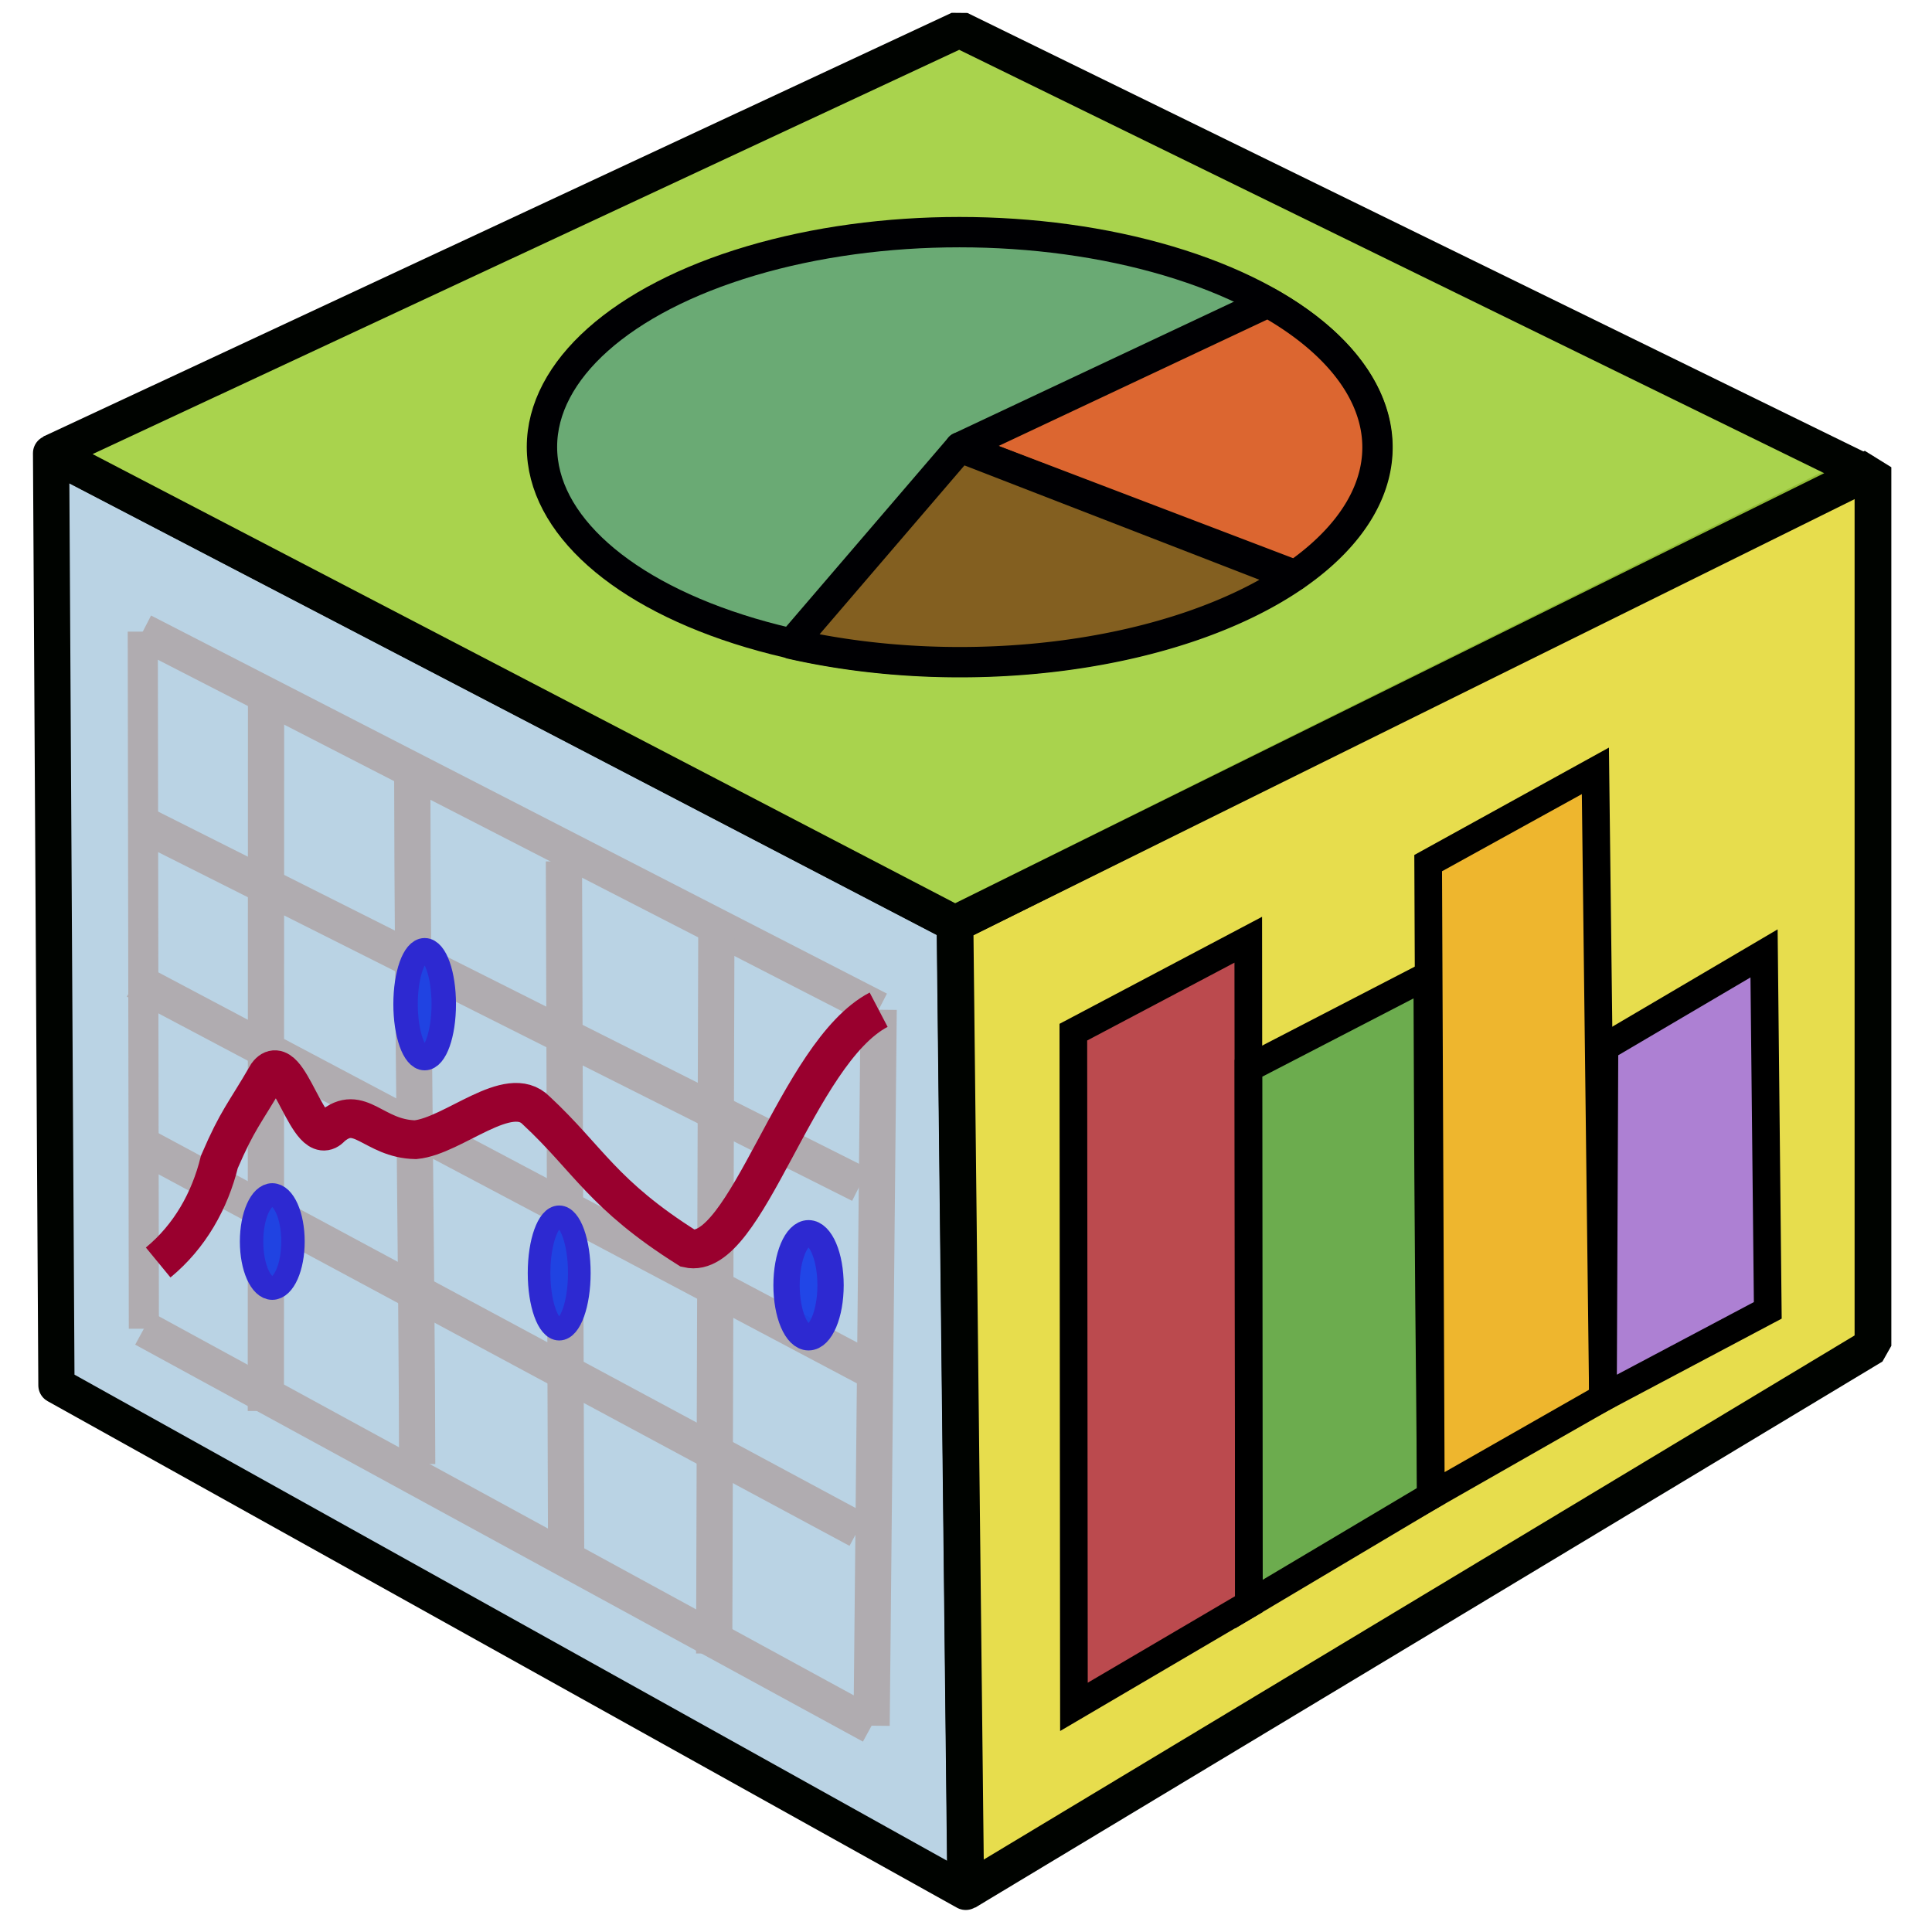 <?xml version="1.0" encoding="UTF-8" standalone="no"?>
<svg
   xmlns:dc="http://purl.org/dc/elements/1.1/"
   xmlns:cc="http://creativecommons.org/ns#"
   xmlns:rdf="http://www.w3.org/1999/02/22-rdf-syntax-ns#"
   xmlns:svg="http://www.w3.org/2000/svg"
   xmlns="http://www.w3.org/2000/svg"
   xmlns:sodipodi="http://sodipodi.sourceforge.net/DTD/sodipodi-0.dtd"
   xmlns:inkscape="http://www.inkscape.org/namespaces/inkscape"
   width="362.835pt"
   height="362.835pt"
   viewBox="0 0 128 128"
   version="1.1"
   id="svg8"
   inkscape:version="1.0.2 (e86c870879, 2021-01-15)"
   sodipodi:docname="logo_inkscape.svg"
   inkscape:export-filename="/home/damien/Downloads/drawing.png"
   inkscape:export-xdpi="96"
   inkscape:export-ydpi="96">
  <defs
     id="defs2">
    <inkscape:perspective
       sodipodi:type="inkscape:persp3d"
       inkscape:vp_x="309.11268 : 220.39784 : 1"
       inkscape:vp_y="0 : -2728.6394 : 0"
       inkscape:vp_z="-426.56672 : 358.07789 : 1"
       inkscape:persp3d-origin="-119.15661 : 493.14502 : 1"
       id="perspective18" />
    <pattern
       patternUnits="userSpaceOnUse"
       width="563.786"
       height="534.351"
       patternTransform="translate(120.964,147.614)"
       id="pattern2902">
      <rect
         style="fill:#ceedff;fill-opacity:1;stroke:#ffffff;stroke-width:4.195;stroke-miterlimit:4;stroke-dasharray:none;stroke-opacity:1"
         id="rect2900"
         width="559.591"
         height="530.156"
         x="2.098"
         y="2.098" />
    </pattern>
    <clipPath
       clipPathUnits="userSpaceOnUse"
       id="clipPath2913">
      <rect
         style="fill:#ceedff;fill-opacity:1;stroke:#ffffff;stroke-width:1.11;stroke-miterlimit:4;stroke-dasharray:none;stroke-opacity:1"
         id="rect2915"
         width="111.423"
         height="128.293"
         x="47.337"
         y="46.553" />
    </clipPath>
  </defs>
  <sodipodi:namedview
     id="base"
     pagecolor="#ffffff"
     bordercolor="#666666"
     borderopacity="1.0"
     inkscape:pageopacity="0.0"
     inkscape:pageshadow="2"
     inkscape:zoom="1.979899"
     inkscape:cx="348.75516"
     inkscape:cy="241.17391"
     inkscape:document-units="mm"
     inkscape:current-layer="layer2"
     inkscape:document-rotation="0"
     showgrid="false"
     inkscape:window-width="2560"
     inkscape:window-height="1368"
     inkscape:window-x="0"
     inkscape:window-y="0"
     inkscape:window-maximized="1"
     inkscape:pagecheckerboard="true"
     units="pt">
    <inkscape:grid
       type="xygrid"
       id="grid959" />
  </sodipodi:namedview>
  <g
     inkscape:label="Layer 1"
     inkscape:groupmode="layer"
     id="layer1">
    <path
       style="fill:#b4cfe2;fill-opacity:0.907;stroke:#000300;stroke-width:2.4;stroke-linecap:butt;stroke-linejoin:round;stroke-miterlimit:4;stroke-dasharray:none;stroke-opacity:1"
       d="M 63.27,61.207 63.983,125.341 3.739,91.782 3.384,30.025 Z"
       id="path4730-3-6"
       sodipodi:nodetypes="ccccc" />
    <path
       style="fill:#e7e4f4;fill-opacity:0.907;stroke:#b0acb0;stroke-width:1.995;stroke-linecap:butt;stroke-linejoin:miter;stroke-miterlimit:4;stroke-dasharray:none;stroke-opacity:1"
       d="m 9.459,41.847 0.072,46.186"
       id="path4527-6"
       sodipodi:nodetypes="cc" />
    <path
       style="fill:#e7e4f4;fill-opacity:0.907;stroke:#b0acb0;stroke-width:2.4;stroke-linecap:butt;stroke-linejoin:miter;stroke-miterlimit:4;stroke-dasharray:none;stroke-opacity:1"
       d="m 58.213,66.897 -0.467,47.435"
       id="path4527-7"
       sodipodi:nodetypes="cc" />
    <path
       style="fill:#e7e4f4;fill-opacity:0.907;stroke:#b0acb0;stroke-width:2.4;stroke-linecap:butt;stroke-linejoin:miter;stroke-miterlimit:4;stroke-dasharray:none;stroke-opacity:1"
       d="M 8.968,64.972 57.417,90.635"
       id="path4527-36"
       sodipodi:nodetypes="cc" />
    <path
       style="fill:#e7e4f4;fill-opacity:0.907;stroke:#b0acb0;stroke-width:2.4;stroke-linecap:butt;stroke-linejoin:miter;stroke-miterlimit:4;stroke-dasharray:none;stroke-opacity:1"
       d="M 9.788,76.054 56.851,101.36"
       id="path4527-0"
       sodipodi:nodetypes="cc" />
    <path
       style="opacity:1;fill:#e5da3c;fill-opacity:0.907;stroke:#000300;stroke-width:2.434;stroke-linecap:butt;stroke-linejoin:bevel;stroke-miterlimit:4;stroke-dasharray:none;stroke-opacity:1"
       d="m 63.27,61.207 0.712,64.133 60.107,-36.176 V 30.956 Z"
       id="path4730-3"
       sodipodi:nodetypes="ccccc" />
    <path
       style="fill:#b73c4f;fill-opacity:0.907;stroke:#000000;stroke-width:1.832;stroke-linecap:butt;stroke-linejoin:miter;stroke-miterlimit:4;stroke-dasharray:none;stroke-opacity:1"
       d="m 71.112,68.383 0.039,44.701 11.593,-6.809 -0.043,-44.016 z"
       id="path4730"
       sodipodi:nodetypes="ccccc" />
    <path
       style="fill:#a1cf3c;fill-opacity:0.907;stroke:#000300;stroke-width:2.434;stroke-linecap:butt;stroke-linejoin:bevel;stroke-miterlimit:4;stroke-dasharray:none;stroke-opacity:1"
       d="M 3.384,30.025 63.27,61.207 123.615,31.344 63.563,1.952 Z"
       id="path4730-3-7"
       sodipodi:nodetypes="ccccc" />
    <path
       style="fill:#60a74f;fill-opacity:0.907;stroke:#000000;stroke-width:1.832;stroke-linecap:butt;stroke-linejoin:miter;stroke-miterlimit:4;stroke-dasharray:none;stroke-opacity:1"
       d="m 82.715,70.774 0.029,35.501 12.053,-7.169 C 94.717,87.593 94.642,87.436 94.562,64.644 Z"
       id="path4730-6"
       sodipodi:nodetypes="ccccc" />
    <path
       style="fill:#efb32b;fill-opacity:0.907;stroke:#000000;stroke-width:1.832;stroke-linecap:butt;stroke-linejoin:miter;stroke-miterlimit:4;stroke-dasharray:none;stroke-opacity:1"
       d="m 94.62,57.184 0.079,18.663 0.098,23.259 11.402,-6.503 -0.501,-41.532 z"
       id="path4730-1"
       sodipodi:nodetypes="cccccc" />
    <path
       style="fill:#e7e4f4;fill-opacity:0.907;stroke:#b0acb0;stroke-width:2.4;stroke-linecap:butt;stroke-linejoin:miter;stroke-miterlimit:4;stroke-dasharray:none;stroke-opacity:1"
       d="M 9.459,41.847 58.213,66.897"
       id="path4527"
       sodipodi:nodetypes="cc" />
    <path
       style="fill:#e7e4f4;fill-opacity:0.907;stroke:#b0acb0;stroke-width:2.4;stroke-linecap:butt;stroke-linejoin:miter;stroke-miterlimit:4;stroke-dasharray:none;stroke-opacity:1"
       d="M 9.531,88.033 57.746,114.333"
       id="path4527-3"
       sodipodi:nodetypes="cc" />
    <path
       style="fill:#e7e4f4;fill-opacity:0.907;stroke:#b0acb0;stroke-width:2.4;stroke-linecap:butt;stroke-linejoin:miter;stroke-miterlimit:4;stroke-dasharray:none;stroke-opacity:1"
       d="m 27.313,51.531 c 0.024,15.402 0.302,32.682 0.326,45.468"
       id="path4527-6-5"
       sodipodi:nodetypes="cc" />
    <path
       style="fill:#e7e4f4;fill-opacity:0.907;stroke:#b0acb0;stroke-width:2.4;stroke-linecap:butt;stroke-linejoin:miter;stroke-miterlimit:4;stroke-dasharray:none;stroke-opacity:1"
       d="m 47.46,61.738 -0.144,47.812 v 0"
       id="path4527-6-56"
       sodipodi:nodetypes="ccc" />
    <path
       style="fill:#e7e4f4;fill-opacity:0.907;stroke:#b0acb0;stroke-width:2.4;stroke-linecap:butt;stroke-linejoin:miter;stroke-miterlimit:4;stroke-dasharray:none;stroke-opacity:1"
       d="M 17.627,46.343 17.613,93.482"
       id="path4527-6-2"
       sodipodi:nodetypes="cc" />
    <path
       style="fill:#e7e4f4;fill-opacity:0.907;stroke:#b0acb0;stroke-width:2.4;stroke-linecap:butt;stroke-linejoin:miter;stroke-miterlimit:4;stroke-dasharray:none;stroke-opacity:1"
       d="m 37.362,57.067 0.149,46.757"
       id="path4527-3-1"
       sodipodi:nodetypes="cc" />
    <path
       style="fill:#e7e4f4;fill-opacity:0.907;stroke:#b0acb0;stroke-width:2.4;stroke-linecap:butt;stroke-linejoin:miter;stroke-miterlimit:4;stroke-dasharray:none;stroke-opacity:1"
       d="M 9.593,54.669 56.994,78.487"
       id="path4527-9"
       sodipodi:nodetypes="cc" />
    <path
       id="path4724"
       style="fill:none;fill-opacity:1;stroke:#99002e;stroke-width:2.567;stroke-linecap:butt;stroke-linejoin:miter;stroke-miterlimit:4;stroke-dasharray:none;stroke-opacity:1"
       d="m 10.479,83.643 c 2.097,-1.724 3.424,-4.097 4.056,-6.667 1.229,-2.847 1.632,-3.119 3.185,-5.794 1.399,-1.856 2.717,5.23 4.241,3.48 1.877,-1.597 2.76,0.789 5.563,0.847 2.52,-0.244 6.181,-3.807 8.004,-1.935 3.477,3.233 4.381,5.565 10.047,9.131 3.865,0.902 7.184,-12.957 12.637,-15.809"
       sodipodi:nodetypes="cccccccc" />
    <ellipse
       style="fill:#1339e7;fill-opacity:0.912;stroke:#2d29d1;stroke-width:1.743;stroke-miterlimit:4;stroke-dasharray:none;stroke-opacity:1"
       id="path4733"
       cx="53.568"
       cy="85.152"
       rx="1.458"
       ry="3.446" />
    <ellipse
       style="fill:#1339e7;fill-opacity:0.912;stroke:#2d29d1;stroke-width:1.5;stroke-miterlimit:4;stroke-dasharray:none;stroke-opacity:1"
       id="path4733-7"
       cx="37.048"
       cy="84.338"
       rx="1.333"
       ry="3.721" />
    <ellipse
       style="fill:#1339e7;fill-opacity:0.912;stroke:#2d29d1;stroke-width:1.62;stroke-miterlimit:4;stroke-dasharray:none;stroke-opacity:1"
       id="path4733-9"
       cx="28.135"
       cy="66.53"
       rx="1.265"
       ry="3.573" />
    <ellipse
       style="fill:#1339e7;fill-opacity:0.912;stroke:#2d29d1;stroke-width:1.551;stroke-miterlimit:4;stroke-dasharray:none;stroke-opacity:1"
       id="path4733-2"
       cx="18.039"
       cy="82.254"
       rx="1.372"
       ry="3.088" />
    <path
       style="fill:#a777e1;fill-opacity:0.907;stroke:#000000;stroke-width:1.832;stroke-linecap:butt;stroke-linejoin:miter;stroke-miterlimit:4;stroke-dasharray:none;stroke-opacity:1"
       d="m 106.299,69.389 -0.1,23.214 10.921,-5.789 -0.247,-23.649 z"
       id="path4730-1-5"
       sodipodi:nodetypes="ccccc" />
  </g>
  <g
     inkscape:groupmode="layer"
     id="layer2"
     inkscape:label="Layer 2">
    <ellipse
       style="fill:#6aaa74;stroke:#000003;stroke-width:2.011;stroke-linecap:round;stroke-linejoin:round;stroke-miterlimit:3.5;stop-color:#000000;fill-opacity:1"
       id="path960"
       cx="63.57"
       cy="29.611"
       rx="27.664"
       ry="14.231" />
    <path
       style="fill:#dc6630;fill-opacity:1;stroke:#000003;stroke-width:2.011;stroke-linecap:round;stroke-linejoin:round;stroke-miterlimit:3.5;stop-color:#000000"
       id="path960-3"
       sodipodi:type="arc"
       sodipodi:cx="63.598331"
       sodipodi:cy="29.640432"
       sodipodi:rx="27.66431"
       sodipodi:ry="14.230821"
       sodipodi:start="5.5422737"
       sodipodi:end="0.63787818"
       sodipodi:arc-type="slice"
       d="m 84.011,20.035 a 27.664,14.231 0 0 1 1.812,18.08 L 63.598,29.64 Z" />
    <path
       style="fill:#835f20;fill-opacity:1;stroke:#000003;stroke-width:2.011;stroke-linecap:round;stroke-linejoin:round;stroke-miterlimit:3.5;stop-color:#000000"
       id="path960-6"
       sodipodi:type="arc"
       sodipodi:cx="63.598331"
       sodipodi:cy="29.640432"
       sodipodi:rx="27.66431"
       sodipodi:ry="14.230821"
       sodipodi:start="0.64586632"
       sodipodi:end="1.9864136"
       sodipodi:arc-type="slice"
       d="M 85.69,38.206 A 27.664,14.231 0 0 1 52.429,42.66 L 63.598,29.64 Z" />
  </g>
</svg>
